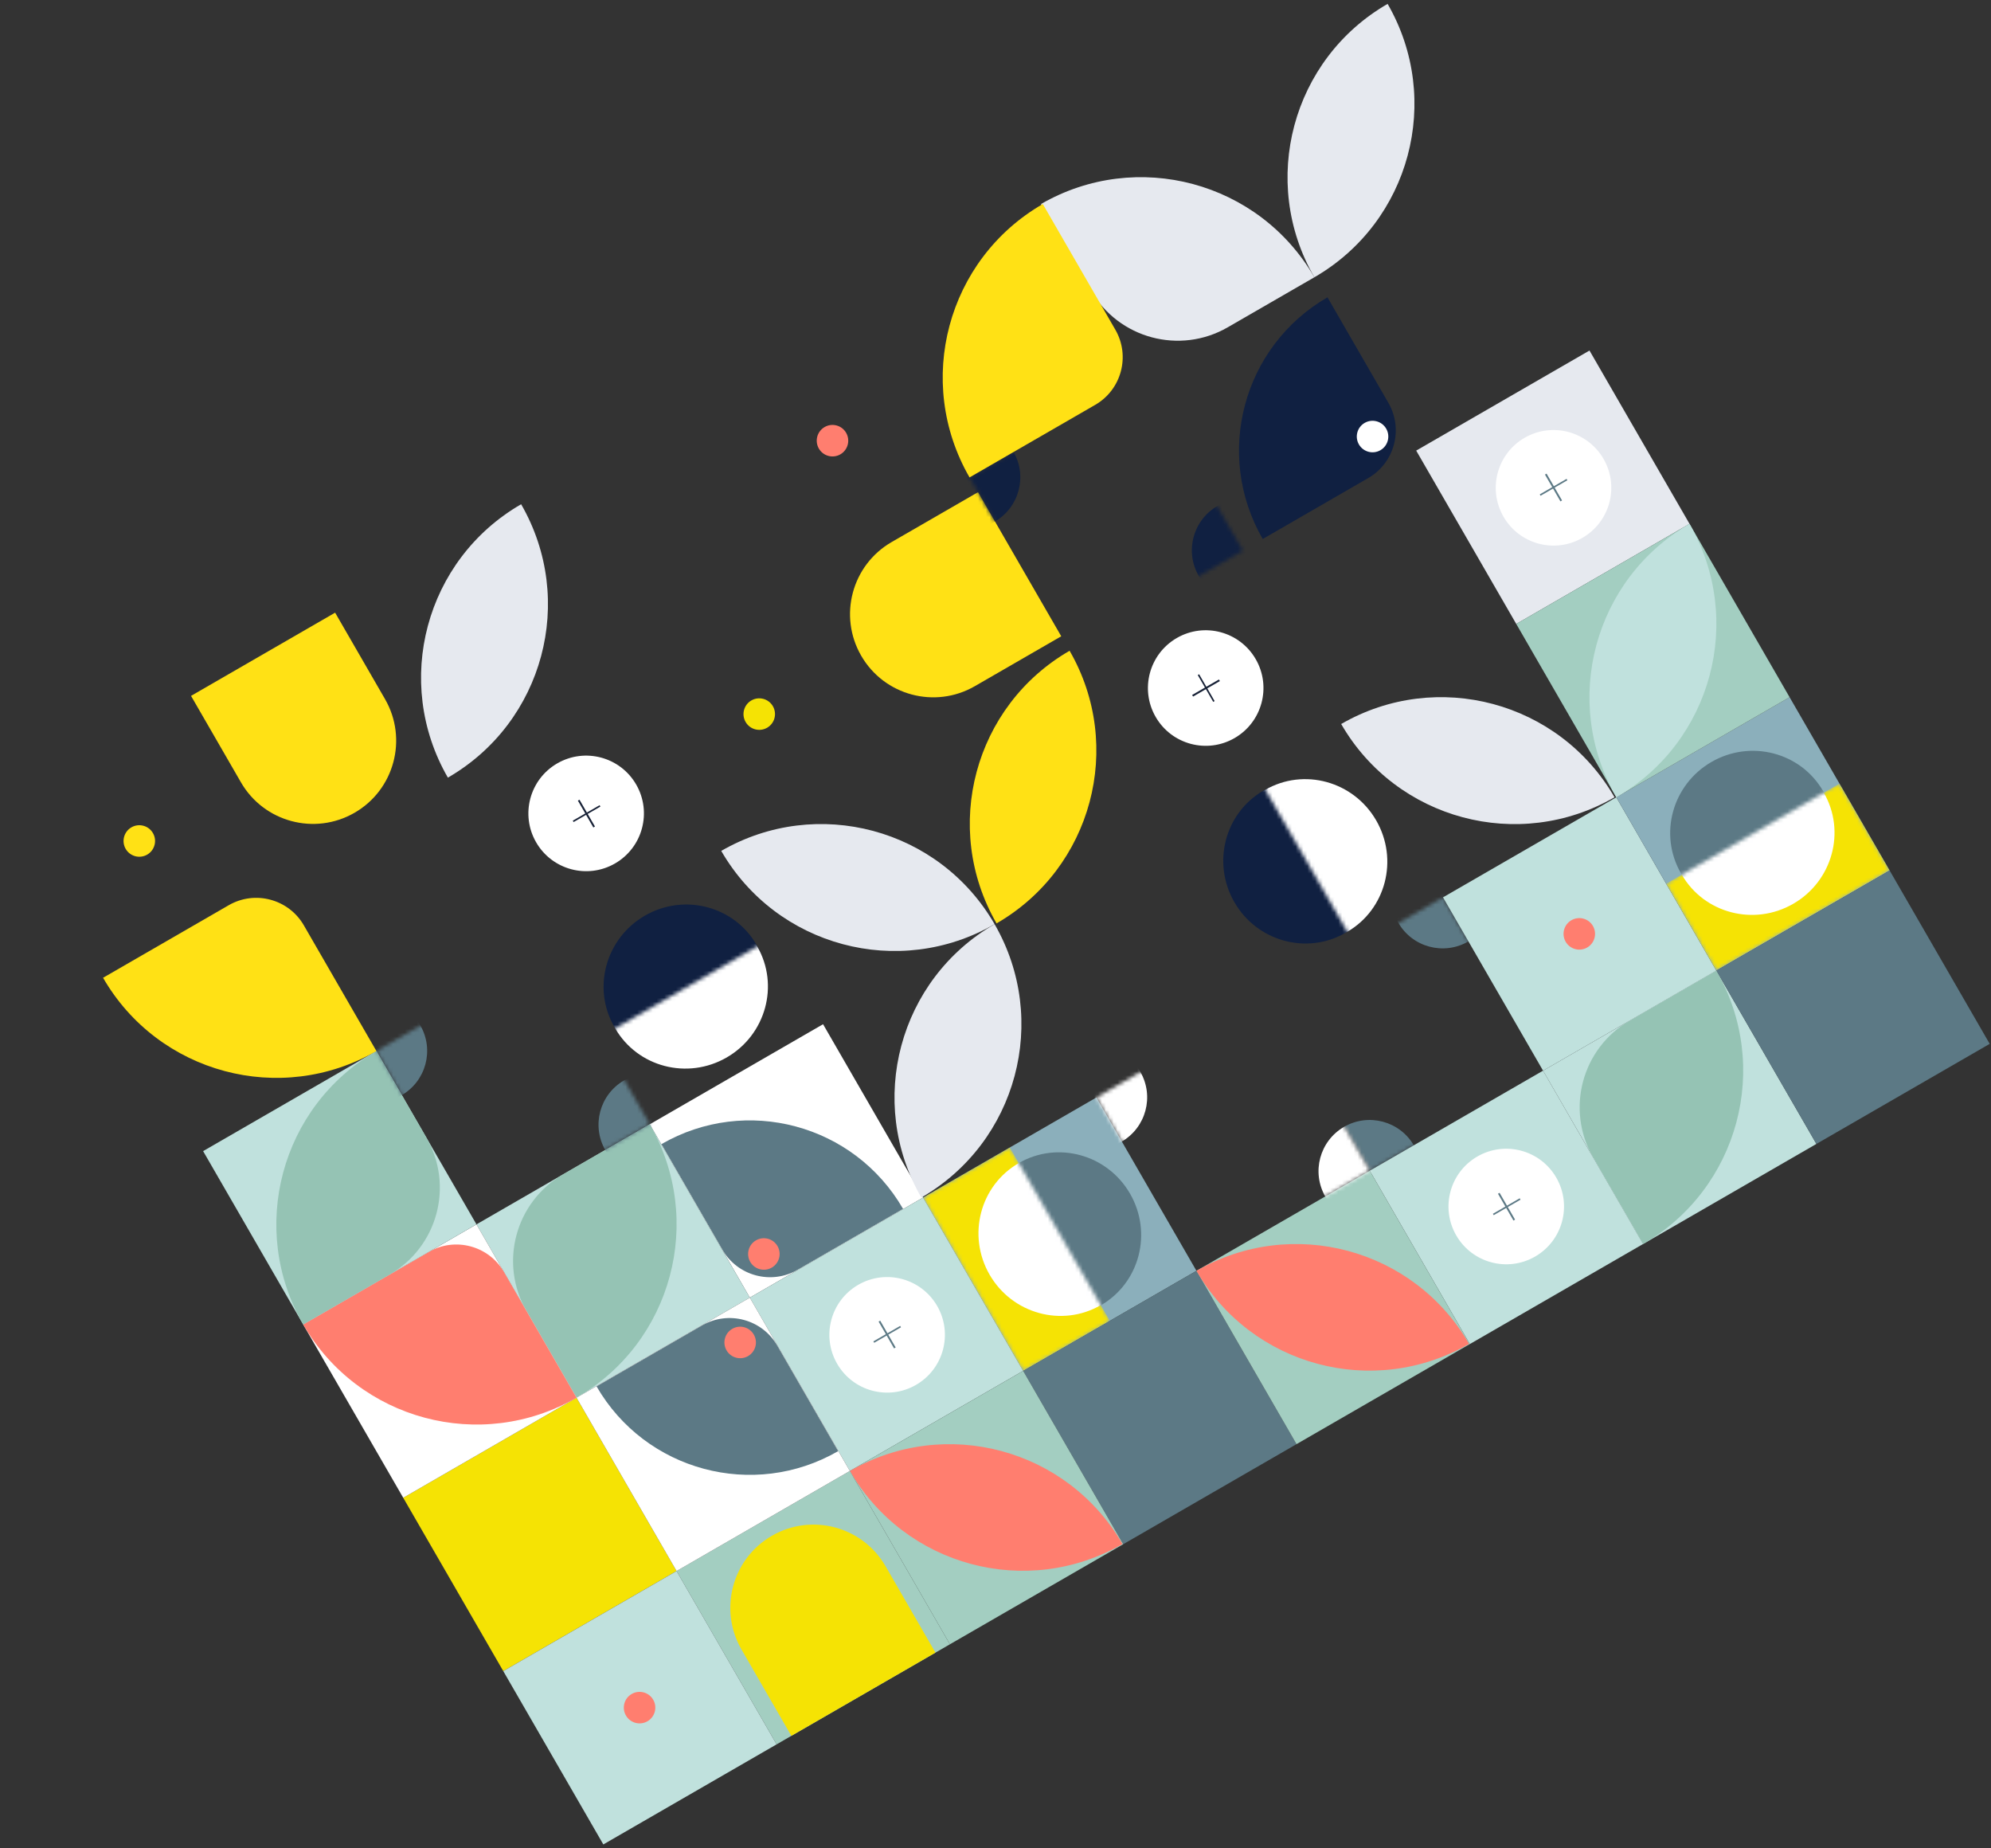 <svg width="514" height="477" viewBox="0 0 514 477" fill="none" xmlns="http://www.w3.org/2000/svg">
<rect x="0" y="0" width="514" height="477" fill="#333333" stroke="none"/>
<path d="M187.415 272.585C197.551 266.733 201.083 253.875 195.304 243.866C189.525 233.857 176.624 230.487 166.488 236.339C156.352 242.191 152.82 255.049 158.599 265.058C164.377 275.067 177.279 278.437 187.415 272.585Z" fill="#102041"/>
<mask id="mask0" mask-type="alpha" maskUnits="userSpaceOnUse" x="154" y="241" width="59" height="50">
<path d="M199.533 241.938L154.795 267.768L167.709 290.137L212.448 264.307L199.533 241.938Z" fill="white"/>
</mask>
<g mask="url(#mask0)">
<path d="M187.598 272.95C197.722 267.105 201.25 254.26 195.477 244.261C189.704 234.262 176.816 230.894 166.692 236.74C156.567 242.585 153.04 255.43 158.813 265.429C164.586 275.428 177.473 278.795 187.598 272.95Z" fill="white"/>
</g>
<path d="M308.88 328.013L283.05 283.274L238.312 309.104L264.142 353.843L308.88 328.013Z" fill="#8BAFBB"/>
<path d="M255.485 329.02C261.337 339.156 274.195 342.688 284.204 336.91C294.213 331.131 297.583 318.229 291.731 308.093C285.879 297.958 273.021 294.425 263.012 300.204C253.003 305.983 249.633 318.884 255.485 329.02Z" fill="#5C7985"/>
<mask id="mask1" mask-type="alpha" maskUnits="userSpaceOnUse" x="238" y="296" width="49" height="58">
<path d="M286.511 340.928L260.681 296.189L238.312 309.104L264.142 353.843L286.511 340.928Z" fill="white"/>
</mask>
<g mask="url(#mask1)">
<path d="M286.511 340.928L260.681 296.189L238.312 309.104L264.142 353.843L286.511 340.928Z" fill="#F5E304"/>
<path d="M255.472 329.004C261.317 339.128 274.162 342.656 284.161 336.883C294.16 331.11 297.527 318.222 291.682 308.098C285.837 297.973 272.992 294.446 262.993 300.219C252.994 305.992 249.627 318.879 255.472 329.004Z" fill="white"/>
</g>
<path d="M354.917 211.943C349.065 201.807 336.207 198.275 326.198 204.054C316.189 209.832 312.819 222.734 318.671 232.87C324.523 243.006 337.381 246.538 347.39 240.759C357.399 234.98 360.769 222.079 354.917 211.943Z" fill="#102041"/>
<mask id="mask2" mask-type="alpha" maskUnits="userSpaceOnUse" x="324" y="186" width="49" height="59">
<path d="M324.329 199.791L350.158 244.529L372.528 231.615L346.698 186.876L324.329 199.791Z" fill="white"/>
</mask>
<g mask="url(#mask2)">
<path d="M355.282 211.76C349.437 201.636 336.592 198.108 326.593 203.881C316.594 209.654 313.227 222.541 319.072 232.666C324.918 242.79 337.762 246.318 347.761 240.545C357.76 234.772 361.128 221.884 355.282 211.76Z" fill="white"/>
</g>
<path d="M167.743 290.195L212.482 264.365L238.312 309.104L193.573 334.934L167.743 290.195Z" fill="white"/>
<path d="M170.759 295.314L186.489 322.559C190.412 329.354 199.101 331.682 205.896 327.759L233.14 312.029C220.53 290.187 192.601 282.704 170.759 295.314Z" fill="#5C7985"/>
<path d="M199.236 327.19C197.291 328.314 194.804 327.647 193.681 325.702C192.558 323.756 193.224 321.269 195.169 320.146C197.115 319.023 199.602 319.689 200.725 321.635C201.848 323.58 201.182 326.067 199.236 327.19Z" fill="#FF7E6F"/>
<path d="M264.142 353.843L219.403 379.673L193.573 334.934L238.312 309.104L264.142 353.843Z" fill="#C0E1DD"/>
<path d="M221.57 331.623C228.702 327.505 237.823 329.949 241.941 337.082C246.059 344.215 243.615 353.335 236.483 357.453C229.35 361.571 220.229 359.127 216.111 351.995C211.993 344.862 214.437 335.741 221.57 331.623Z" fill="white"/>
<path d="M229.316 344.487L232.599 342.592L232.392 342.234L229.109 344.129L227.232 340.878L226.818 341.117L228.695 344.369L225.471 346.23L225.678 346.588L228.902 344.727L230.814 348.038L231.228 347.799L229.316 344.487Z" fill="#5C7985"/>
<path d="M334.71 372.752L289.971 398.582L264.142 353.843L308.88 328.013L334.71 372.752Z" fill="#5C7985"/>
<path d="M289.972 398.582L245.233 424.411L219.403 379.673L264.142 353.843L289.972 398.582Z" fill="#A3CEC1"/>
<path d="M289.776 398.529C275.55 373.889 244.043 365.446 219.403 379.672H219.403C233.629 404.313 265.136 412.755 289.776 398.529Z" fill="#FF7E6F"/>
<path d="M245.233 424.411L200.494 450.241L174.664 405.503L219.403 379.673L245.233 424.411Z" fill="#A3CEC1"/>
<path d="M204.297 448.046L241.497 426.568L228.618 404.261C222.687 393.988 209.551 390.469 199.279 396.4C189.006 402.33 185.487 415.466 191.418 425.738L204.297 448.046Z" fill="#F5E304"/>
<path d="M123.005 316.025L167.743 290.195L193.573 334.934L148.834 360.764L123.005 316.025Z" fill="#C0E1DD"/>
<path d="M148.834 360.764L135.919 338.395C128.787 326.04 133.02 310.243 145.374 303.11L167.743 290.195C182.009 314.904 173.543 346.499 148.834 360.764Z" fill="#95C3B4"/>
<path d="M398.357 276.354L443.096 250.524L468.926 295.262L424.187 321.092L398.357 276.354Z" fill="#C0E1DD"/>
<path d="M424.188 321.092L411.273 298.723C404.14 286.368 408.373 270.571 420.727 263.438L443.096 250.523C457.362 275.232 448.896 306.826 424.188 321.092Z" fill="#95C3B4"/>
<path d="M174.664 405.503L129.926 431.333L104.096 386.594L148.834 360.764L174.664 405.503Z" fill="#F5E304"/>
<path d="M237.854 309.104C223.589 284.396 232.055 252.801 256.763 238.536C271.029 263.244 262.563 294.839 237.854 309.104Z" fill="#E6E9EF"/>
<mask id="mask3" mask-type="alpha" maskUnits="userSpaceOnUse" x="327" y="231" width="72" height="72">
<path d="M398.358 276.353L353.619 302.183L327.789 257.444L372.528 231.615L398.358 276.353Z" fill="white"/>
</mask>
<g mask="url(#mask3)">
<path d="M365.83 220.157C372.144 216.511 380.217 218.675 383.862 224.988C387.507 231.302 385.344 239.375 379.03 243.02C372.717 246.665 364.644 244.502 360.998 238.189C357.353 231.875 359.516 223.802 365.83 220.157Z" fill="#5C7985"/>
<path d="M346.993 290.849C353.306 287.203 361.38 289.367 365.025 295.68C368.67 301.994 366.507 310.067 360.193 313.712C353.879 317.358 345.806 315.194 342.161 308.881C338.516 302.567 340.679 294.494 346.993 290.849Z" fill="#5C7985"/>
</g>
<path d="M123.005 316.025L78.266 341.855L104.096 386.594L148.834 360.764L123.005 316.025Z" fill="white"/>
<path d="M110.701 323.128L78.266 341.855C92.531 366.564 124.126 375.029 148.834 360.764L130.108 328.328C126.185 321.534 117.496 319.205 110.701 323.128Z" fill="#FF7E6F"/>
<path d="M325.987 139.121L353.231 123.391C360.026 119.468 362.354 110.78 358.431 103.985L342.702 76.74C320.86 89.35 313.376 117.279 325.987 139.121Z" fill="#102041"/>
<path d="M357.863 110.644C358.986 112.589 358.32 115.077 356.374 116.2C354.429 117.323 351.942 116.656 350.819 114.711C349.696 112.766 350.362 110.278 352.307 109.155C354.253 108.032 356.74 108.699 357.863 110.644Z" fill="white"/>
<path d="M324.179 170.134C328.297 177.267 325.853 186.387 318.72 190.505C311.588 194.623 302.467 192.179 298.349 185.047C294.231 177.914 296.675 168.794 303.808 164.675C310.94 160.557 320.061 163.001 324.179 170.134Z" fill="white"/>
<path d="M311.315 177.88L313.21 181.163L313.568 180.956L311.673 177.673L314.924 175.796L314.685 175.382L311.434 177.259L309.572 174.035L309.214 174.242L311.076 177.466L307.764 179.378L308.003 179.792L311.315 177.88Z" fill="#172136"/>
<path d="M257.273 238.341C281.913 224.115 290.355 192.607 276.129 167.967L276.129 167.967C251.489 182.193 243.047 213.7 257.273 238.341Z" fill="#FFE115"/>
<path d="M252.495 127.031L273.972 164.231L251.665 177.11C241.392 183.041 228.257 179.521 222.326 169.249C216.395 158.977 219.915 145.841 230.188 139.91L252.495 127.031Z" fill="#FFE115"/>
<path d="M218.44 111.714C219.563 113.66 218.897 116.147 216.951 117.27C215.006 118.393 212.519 117.727 211.395 115.781C210.272 113.836 210.939 111.349 212.884 110.226C214.829 109.103 217.317 109.769 218.44 111.714Z" fill="#FF7E6F"/>
<path d="M398.358 276.353L372.528 231.615L417.266 205.785L443.096 250.523L398.358 276.353Z" fill="#C0E1DD"/>
<path d="M411.237 239.009C412.36 240.955 411.694 243.442 409.748 244.565C407.803 245.688 405.316 245.022 404.192 243.076C403.069 241.131 403.736 238.644 405.681 237.521C407.626 236.397 410.114 237.064 411.237 239.009Z" fill="#FF7E6F"/>
<path d="M155.756 476.071L129.926 431.333L174.664 405.503L200.494 450.241L155.756 476.071Z" fill="#C0E1DD"/>
<path d="M168.635 438.727C169.758 440.673 169.091 443.16 167.146 444.283C165.201 445.406 162.713 444.74 161.59 442.794C160.467 440.849 161.134 438.362 163.079 437.239C165.024 436.115 167.512 436.782 168.635 438.727Z" fill="#FF7E6F"/>
<path d="M339.319 71.569L316.95 84.484C304.596 91.616 288.799 87.383 281.666 75.029L268.751 52.66C293.459 38.395 325.054 46.86 339.319 71.569Z" fill="#E6E9EF"/>
<path d="M346.241 186.876C370.949 172.611 402.544 181.076 416.809 205.785C392.101 220.05 360.506 211.585 346.241 186.876Z" fill="#E6E9EF"/>
<path d="M134.535 130.15C148.8 154.858 140.334 186.453 115.626 200.718C101.361 176.01 109.826 144.415 134.535 130.15Z" fill="#E6E9EF"/>
<mask id="mask4" mask-type="alpha" maskUnits="userSpaceOnUse" x="250" y="97" width="71" height="71">
<path d="M276.129 167.967L250.299 123.228L295.038 97.399L320.868 142.137L276.129 167.967Z" fill="white"/>
</mask>
<g mask="url(#mask4)">
<path d="M332.326 135.44C335.971 141.753 333.808 149.826 327.494 153.472C321.181 157.117 313.108 154.954 309.462 148.64C305.817 142.326 307.98 134.253 314.294 130.608C320.608 126.963 328.681 129.126 332.326 135.44Z" fill="#102041"/>
<path d="M261.634 116.602C265.279 122.916 263.116 130.989 256.802 134.634C250.489 138.279 242.415 136.116 238.77 129.803C235.125 123.489 237.288 115.416 243.602 111.77C249.915 108.125 257.989 110.289 261.634 116.602Z" fill="#102041"/>
</g>
<path d="M287.935 85.095L269.208 52.66C244.5 66.925 236.034 98.52 250.299 123.228L282.735 104.502C289.53 100.579 291.858 91.89 287.935 85.095Z" fill="#FFE115"/>
<path d="M148.834 360.764L174.664 405.503L219.403 379.673L193.573 334.934L148.834 360.764Z" fill="white"/>
<path d="M154.006 357.839L181.251 342.109C188.045 338.186 196.734 340.514 200.657 347.309L216.387 374.554C194.545 387.165 166.616 379.681 154.006 357.839Z" fill="#5C7985"/>
<path d="M194.606 344.472C193.483 342.527 190.995 341.86 189.05 342.983C187.105 344.106 186.438 346.594 187.561 348.539C188.685 350.484 191.172 351.151 193.117 350.028C195.063 348.905 195.729 346.417 194.606 344.472Z" fill="#FF7E6F"/>
<path d="M158.779 222.866C165.912 218.748 168.355 209.628 164.237 202.495C160.119 195.362 150.999 192.918 143.866 197.036C136.733 201.155 134.29 210.275 138.408 217.408C142.526 224.541 151.646 226.984 158.779 222.866Z" fill="white"/>
<path d="M151.511 209.726L154.794 207.831L155.001 208.188L151.718 210.084L153.595 213.336L153.181 213.575L151.304 210.323L148.08 212.184L147.873 211.826L151.097 209.965L149.185 206.654L149.6 206.415L151.511 209.726Z" fill="#172136"/>
<path d="M398.358 276.353L353.619 302.183L379.449 346.922L424.188 321.092L398.358 276.353Z" fill="#C0E1DD"/>
<path d="M396.314 324.331C403.447 320.213 405.891 311.093 401.773 303.96C397.655 296.827 388.534 294.384 381.402 298.502C374.269 302.62 371.825 311.74 375.943 318.873C380.061 326.006 389.182 328.449 396.314 324.331Z" fill="white"/>
<path d="M389.047 311.191L392.33 309.295L392.537 309.653L389.254 311.549L391.131 314.8L390.717 315.04L388.84 311.788L385.616 313.649L385.409 313.291L388.633 311.43L386.721 308.119L387.135 307.88L389.047 311.191Z" fill="#5C7985"/>
<path d="M379.449 346.922L353.619 302.184L308.881 328.013L334.71 372.752L379.449 346.922Z" fill="#A3CEC1"/>
<path d="M379.254 346.87C354.613 361.096 323.106 352.653 308.88 328.013L308.88 328.013C333.52 313.787 365.028 322.229 379.254 346.87Z" fill="#FF7E6F"/>
<path d="M49.318 179.614L86.517 158.136L99.397 180.444C105.328 190.716 101.808 203.852 91.535 209.782C81.263 215.713 68.128 212.194 62.197 201.921L49.318 179.614Z" fill="#FFE115"/>
<path d="M37.997 220.59C39.942 219.467 40.608 216.979 39.485 215.034C38.362 213.089 35.875 212.422 33.929 213.545C31.984 214.668 31.318 217.156 32.441 219.101C33.564 221.046 36.051 221.713 37.997 220.59Z" fill="#FFE115"/>
<path d="M198.042 187.839C199.988 186.716 200.654 184.228 199.531 182.283C198.408 180.338 195.921 179.671 193.975 180.794C192.03 181.917 191.364 184.405 192.487 186.35C193.61 188.295 196.097 188.962 198.042 187.839Z" fill="#F5E304"/>
<path d="M123.005 316.025L97.175 271.287L52.436 297.117L78.266 341.855L123.005 316.025Z" fill="#C0E1DD"/>
<path d="M78.266 341.855L100.635 328.94C112.989 321.808 117.222 306.01 110.09 293.656L97.175 271.287C72.466 285.552 64 317.147 78.266 341.855Z" fill="#95C3B4"/>
<path d="M186.195 219.627C200.46 244.336 232.055 252.801 256.763 238.536C242.498 213.827 210.903 205.362 186.195 219.627Z" fill="#E6E9EF"/>
<mask id="mask5" mask-type="alpha" maskUnits="userSpaceOnUse" x="97" y="245" width="71" height="72">
<path d="M141.913 245.457L97.175 271.287L123.005 316.025L167.743 290.195L141.913 245.457Z" fill="white"/>
</mask>
<g mask="url(#mask5)">
<path d="M174.317 301.725C180.631 298.08 182.794 290.006 179.149 283.693C175.504 277.379 167.431 275.216 161.117 278.861C154.803 282.506 152.64 290.579 156.285 296.893C159.93 303.207 168.004 305.37 174.317 301.725Z" fill="#5C7985"/>
<path d="M103.677 282.692C109.991 279.047 112.154 270.974 108.509 264.66C104.864 258.347 96.791 256.184 90.477 259.829C84.163 263.474 82 271.547 85.645 277.861C89.29 284.174 97.364 286.338 103.677 282.692Z" fill="#5C7985"/>
</g>
<mask id="mask6" mask-type="alpha" maskUnits="userSpaceOnUse" x="283" y="257" width="71" height="72">
<path d="M327.789 257.444L283.05 283.274L308.88 328.013L353.619 302.183L327.789 257.444Z" fill="white"/>
</mask>
<g mask="url(#mask6)">
<path d="M360.193 313.712C366.507 310.067 368.67 301.994 365.025 295.68C361.38 289.367 353.306 287.204 346.993 290.849C340.679 294.494 338.516 302.567 342.161 308.881C345.806 315.194 353.879 317.358 360.193 313.712Z" fill="white"/>
<path d="M289.553 294.68C295.867 291.035 298.03 282.962 294.385 276.648C290.74 270.334 282.666 268.171 276.353 271.816C270.039 275.462 267.876 283.535 271.521 289.848C275.166 296.162 283.24 298.325 289.553 294.68Z" fill="white"/>
</g>
<path d="M78.448 238.851L97.175 271.287C72.466 285.552 40.872 277.086 26.606 252.378L59.042 233.651C65.837 229.728 74.525 232.056 78.448 238.851Z" fill="#FFE115"/>
<path d="M462.005 179.955L417.266 205.785L443.096 250.523L487.835 224.693L462.005 179.955Z" fill="#8BAFBB"/>
<path d="M462.768 232.913C472.904 227.061 476.436 214.203 470.657 204.194C464.879 194.185 451.977 190.815 441.841 196.667C431.705 202.519 428.173 215.377 433.952 225.386C439.731 235.395 452.632 238.765 462.768 232.913Z" fill="#5C7985"/>
<mask id="mask7" mask-type="alpha" maskUnits="userSpaceOnUse" x="430" y="202" width="58" height="49">
<path d="M474.886 202.266L430.148 228.096L443.063 250.465L487.801 224.635L474.886 202.266Z" fill="white"/>
</mask>
<g mask="url(#mask7)">
<path d="M474.886 202.266L430.148 228.096L443.063 250.465L487.801 224.635L474.886 202.266Z" fill="#F5E304"/>
<path d="M462.951 233.278C473.075 227.433 476.603 214.588 470.83 204.589C465.057 194.59 452.17 191.222 442.045 197.068C431.921 202.913 428.393 215.758 434.166 225.757C439.939 235.756 452.827 239.123 462.951 233.278Z" fill="white"/>
</g>
<path d="M436.175 135.216L391.437 161.046L365.607 116.307L410.345 90.477L436.175 135.216Z" fill="#E6E9EF"/>
<path d="M393.603 112.997C400.736 108.878 409.857 111.322 413.975 118.455C418.093 125.588 415.649 134.708 408.516 138.826C401.384 142.944 392.263 140.501 388.145 133.368C384.027 126.235 386.471 117.115 393.603 112.997Z" fill="white"/>
<path d="M401.35 125.861L404.633 123.965L404.426 123.607L401.143 125.503L399.266 122.251L398.851 122.49L400.729 125.742L397.505 127.603L397.712 127.961L400.935 126.1L402.847 129.411L403.261 129.172L401.35 125.861Z" fill="#5C7985"/>
<path d="M358.228 1C372.494 25.709 364.028 57.303 339.319 71.569C325.054 46.86 333.52 15.266 358.228 1Z" fill="#E6E9EF"/>
<path d="M513.665 269.432L468.926 295.262L443.096 250.523L487.835 224.693L513.665 269.432Z" fill="#5C7985"/>
<path d="M462.005 179.955L417.266 205.785L391.437 161.046L436.175 135.216L462.005 179.955Z" fill="#A3CEC1"/>
<path d="M417.267 205.785C403.001 181.076 411.467 149.482 436.175 135.216C450.441 159.925 441.975 191.519 417.267 205.785Z" fill="#C0E1DD"/>
</svg>
